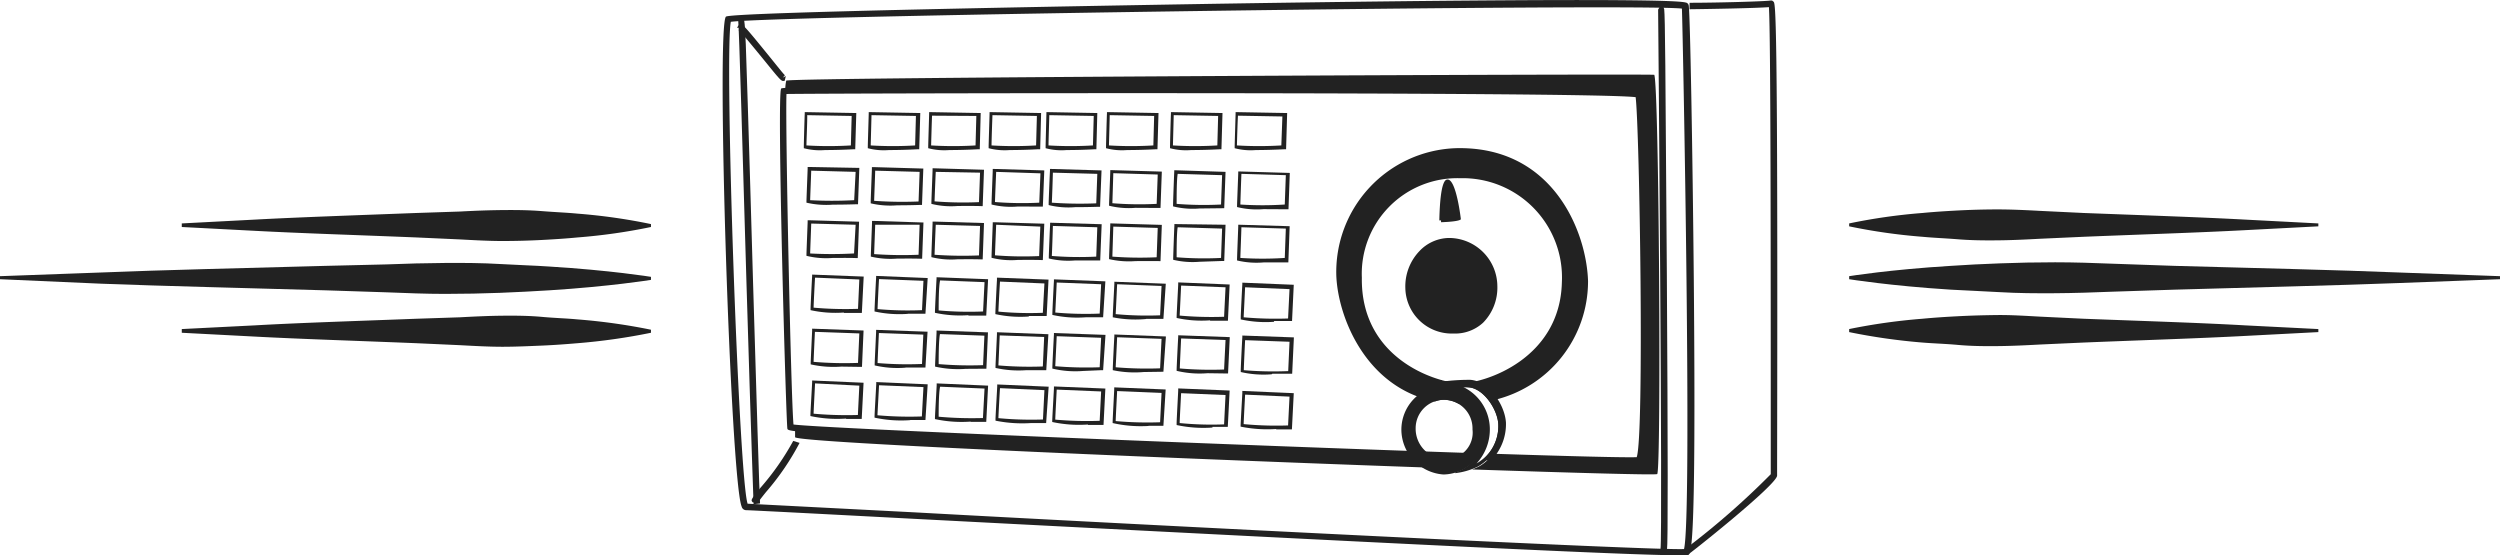 <svg xmlns="http://www.w3.org/2000/svg" viewBox="0 0 189.1 42.01"><defs><style>.cls-1{fill:#222;}</style></defs><title>icon-radio-box-xs</title><g id="Layer_2" data-name="Layer 2"><g id="Layer_1-2" data-name="Layer 1"><path class="cls-1" d="M13.75,16.9l5.54-.29c3.33-.18,7.77-.33,12.2-.5L34.8,16c1.09-.06,2.17-.1,3.21-.11s2,0,3,.08,1.85.11,2.68.19a43.73,43.73,0,0,1,5.55.79v.22a43.73,43.73,0,0,1-5.55.79c-.83.08-1.73.14-2.68.19s-2,.08-3,.08-2.12-.06-3.21-.12l-3.31-.15c-4.43-.18-8.87-.32-12.2-.5l-5.54-.29Z"/><path class="cls-1" d="M0,20.89l7.69-.28c4.62-.19,10.77-.33,16.93-.5L29.21,20c1.51-.06,3-.1,4.45-.11s2.83,0,4.16.08,2.57.11,3.72.19c4.62.28,7.7.78,7.7.78v.23s-3.08.5-7.7.79c-1.15.07-2.4.14-3.72.19s-2.72.08-4.16.08-2.94-.06-4.45-.12l-4.59-.15c-6.16-.18-12.31-.32-16.93-.5L0,21.12Z"/><path class="cls-1" d="M13.75,24.89l5.54-.28c3.33-.19,7.77-.33,12.2-.5L34.8,24c1.09-.06,2.17-.11,3.21-.12s2,0,3,.09,1.85.11,2.68.19a45.08,45.08,0,0,1,5.55.78v.23a46.09,46.09,0,0,1-5.55.79c-.83.07-1.73.14-2.68.18s-2,.09-3,.09-2.12-.06-3.21-.12l-3.31-.15c-4.43-.18-8.87-.32-12.2-.5l-5.54-.29Z"/><path class="cls-1" d="M175.36,25.12l-5.55.29c-3.32.18-7.76.32-12.2.5l-3.31.15c-1.09.06-2.16.11-3.2.12s-2,0-3-.09-1.86-.11-2.69-.18a46.1,46.1,0,0,1-5.54-.79v-.23a45.08,45.08,0,0,1,5.54-.78c.83-.08,1.74-.14,2.69-.19s2-.08,3-.09,2.11.06,3.2.12l3.31.16c4.44.17,8.88.31,12.2.5l5.55.28Z"/><path class="cls-1" d="M189.1,21.12l-7.69.29c-4.61.18-10.77.32-16.92.5l-4.6.15c-1.51.06-3,.11-4.44.12s-2.84,0-4.16-.08-2.58-.12-3.73-.19c-4.61-.29-7.69-.79-7.69-.79v-.23s3.08-.5,7.69-.78c1.15-.08,2.4-.14,3.73-.19s2.71-.08,4.16-.08,2.93.05,4.44.11l4.6.16c6.15.17,12.31.31,16.92.5l7.69.28Z"/><path class="cls-1" d="M175.36,17.12l-5.55.29c-3.32.18-7.76.32-12.2.5l-3.31.15c-1.09.06-2.16.11-3.2.12s-2,0-3-.08-1.86-.11-2.69-.19a43.73,43.73,0,0,1-5.54-.79V16.9a43.73,43.73,0,0,1,5.54-.79c.83-.08,1.74-.14,2.69-.19s2-.08,3-.08,2.11.05,3.2.11l3.31.16c4.44.17,8.88.32,12.2.5l5.55.29Z"/><path class="cls-1" d="M126.94,42c-3.49,0-19.84-.78-57.87-2.76-7.19-.38-12.39-.65-12.64-.65a.35.35,0,0,1-.33-.27c-.84-2-1.94-36.31-1.19-37.06h0C55.27.92,82.24.45,90.5.31s35.45-.54,37-.12a.27.27,0,0,1,.23.21c.11.41.3,11.13.39,20.84.18,20.43-.2,20.62-.43,20.74A4,4,0,0,1,126.94,42ZM56.55,38.1l12.55.65c18.24,1,55.84,2.9,58.28,2.78C128,39,127.31,3.16,127.22.65c-3.35-.39-68.29.52-71.94,1C54.78,4.27,55.89,36.23,56.55,38.1Z"/><path class="cls-1" d="M127.61,42l-.12-.49a59.33,59.33,0,0,0,6.45-5.64v-.33c0-15.81,0-32.9-.14-35-1,.08-4.41.14-6,.16V.21c2.22,0,5.83-.11,6.12-.17l.12,0,.1.08c.16.11.35.25.28,35.46v.39C134.43,36.66,127.68,42,127.61,42Z"/><path class="cls-1" d="M57,38.14c0-.16-.16-4.14-.54-16.84-.26-9-.56-19.3-.62-19.72l.24,0-.25-.05.27-.21c.09,0,.15,0,.2.3h0c.08.52.13,2,.26,6.22.12,3.74.26,8.68.4,13.49.24,8.06.49,16.4.53,16.75Z"/><path class="cls-1" d="M126.09,41.61l-.49-.07c.17-1.09-.17-40.42-.18-40.81h0l.13-.23.26,0s0,0,.07.2h0c.07.7.09,3.92.2,20C126.16,34.09,126.17,41.12,126.09,41.61Z"/><path class="cls-1" d="M59.22,6.12c-.15,0-.37-.27-1.35-1.48-.68-.83-1.81-2.22-2-2.36L56,2.1v0h-.26l.17-.24c.23-.09.25-.1,2.36,2.5.47.58,1,1.25,1.1,1.33l-.16.18h0l.23-.12-.08.35A.27.27,0,0,1,59.22,6.12Z"/><path class="cls-1" d="M57.28,38l-.34,0c-.16-.18-.16-.18.56-1.08A19.71,19.71,0,0,0,60,33.35l.48.15a19.44,19.44,0,0,1-2.54,3.72c-.25.31-.5.63-.54.7l-.2-.12h0Z"/><path class="cls-1" d="M110.08,11.21a9.37,9.37,0,0,0-9,9.67c.13,3.09,2.21,8.43,7.47,9.49a1.77,1.77,0,0,1,.72-.13,2.43,2.43,0,0,1,1.06.3l.42,0c.33,0,.65,0,1-.08a3.43,3.43,0,0,0-2.53-1.31l-.35,0v0c-.13,0,1.84-.17,2.33-.14a2.61,2.61,0,0,1,1.8,1.25,9.23,9.23,0,0,0,7.12-9C120,17.48,117.43,11,110.08,11.21ZM110.44,29c-1.88-.09-7.52-1.89-7.43-8a7.23,7.23,0,0,1,7.43-7.52,7.51,7.51,0,0,1,7.7,7.88C118,27.15,112.32,29,110.44,29Z"/><path class="cls-1" d="M109.63,18.11a3.53,3.53,0,0,0-3.22,3.67,3.38,3.38,0,0,0,3.4,3.31,3.2,3.2,0,0,0,3.32-3.49A3.54,3.54,0,0,0,109.63,18.11Z"/><path class="cls-1" d="M110,25.23h-.17a3.51,3.51,0,0,1-3.53-3.44A3.86,3.86,0,0,1,107.36,19a3.13,3.13,0,0,1,2.27-1,3.67,3.67,0,0,1,3.63,3.63,3.78,3.78,0,0,1-1.08,2.78A3.12,3.12,0,0,1,110,25.23Zm-.35-7a2.86,2.86,0,0,0-2.07,1,3.64,3.64,0,0,0-1,2.58A3.25,3.25,0,0,0,109.82,25H110a2.8,2.8,0,0,0,2-.78,3.47,3.47,0,0,0,1-2.58A3.4,3.4,0,0,0,109.63,18.24Z"/><path class="cls-1" d="M109,16.67s.05-3,.5-3,.89,2.6.89,2.86A13,13,0,0,1,109,16.67Z"/><path class="cls-1" d="M109,16.81v-.14h-.13c.07-3.09.49-3.09.63-3.09.66,0,1,3,1,3s0,.18-1.52.23Zm.49-3a7,7,0,0,0-.35,2.69l1.11-.06C110.15,15.9,109.73,13.93,109.45,13.85Z"/><path class="cls-1" d="M109.14,29.17A3.34,3.34,0,0,0,106,32.48a3.42,3.42,0,0,0,3.18,3.41,3.29,3.29,0,0,0,3.23-3.5A3.36,3.36,0,0,0,109.14,29.17Zm.18,5.55a2.29,2.29,0,0,1-2.24-2.33,2.15,2.15,0,0,1,2.15-2.15,2.17,2.17,0,0,1,2.15,2.24A2,2,0,0,1,109.32,34.72Z"/><path class="cls-1" d="M62.41,11.35a4.71,4.71,0,0,1-1.61-.14l0,0V11.1c0-.2.06-2.4.07-2.49V8.48l3.9.07-.08,2.74h-.12C63.82,11.33,63.06,11.35,62.41,11.35ZM61,11a27.88,27.88,0,0,0,3.36,0l.06-2.23-3.36-.06C61.07,9.2,61,10.64,61,11Z"/><path class="cls-1" d="M67.25,11.35a4.71,4.71,0,0,1-1.61-.14l0,0V11.1c0-.2.07-2.4.07-2.49V8.48l3.9.07-.08,2.74h-.12C68.66,11.33,67.9,11.35,67.25,11.35ZM65.86,11a27.88,27.88,0,0,0,3.36,0l.06-2.23-3.36-.06C65.91,9.2,65.87,10.64,65.86,11Z"/><path class="cls-1" d="M71.82,11.35a4.79,4.79,0,0,1-1.61-.14l0,0V11.1c0-.2.07-2.4.07-2.49V8.48l3.9.07-.07,2.74h-.13C73.23,11.33,72.47,11.35,71.82,11.35ZM70.43,11a27.88,27.88,0,0,0,3.36,0l.06-2.23L70.5,8.75C70.48,9.2,70.44,10.64,70.43,11Z"/><path class="cls-1" d="M76.39,11.35a4.79,4.79,0,0,1-1.61-.14l0,0V11.1c0-.2.07-2.4.07-2.49V8.48l3.9.07-.07,2.74H78.5C77.8,11.33,77,11.35,76.39,11.35ZM75,11a28.06,28.06,0,0,0,3.37,0l.06-2.23-3.36-.06C75.05,9.2,75,10.64,75,11Z"/><path class="cls-1" d="M80.69,11.35a4.67,4.67,0,0,1-1.6-.14l0,0V11.1c0-.2.06-2.4.06-2.49V8.48L83,8.55l-.07,2.74H82.8C82.11,11.33,81.35,11.35,80.69,11.35ZM79.31,11a27.88,27.88,0,0,0,3.36,0l.06-2.23-3.36-.06C79.36,9.2,79.31,10.64,79.31,11Z"/><path class="cls-1" d="M85.26,11.35a4.67,4.67,0,0,1-1.6-.14l0,0V11.1c0-.2.06-2.4.07-2.49V8.48l3.9.07-.08,2.74h-.12C86.68,11.33,85.92,11.35,85.26,11.35ZM83.88,11a27.88,27.88,0,0,0,3.36,0l.06-2.23-3.36-.06C83.93,9.2,83.89,10.64,83.88,11Z"/><path class="cls-1" d="M90.11,11.35a4.71,4.71,0,0,1-1.61-.14l0,0V11.1c0-.2.06-2.4.07-2.49V8.48l3.9.07-.08,2.74h-.12C91.52,11.33,90.76,11.35,90.11,11.35ZM88.72,11a27.88,27.88,0,0,0,3.36,0l.06-2.23-3.36-.06C88.77,9.2,88.73,10.64,88.72,11Z"/><path class="cls-1" d="M95,11.35a4.71,4.71,0,0,1-1.61-.14l0,0V11.1c0-.2.07-2.4.07-2.49V8.48l3.9.07-.08,2.74h-.12C96.36,11.33,95.6,11.35,95,11.35ZM93.56,11a27.88,27.88,0,0,0,3.36,0L97,8.81l-3.36-.06C93.61,9.2,93.57,10.64,93.56,11Z"/><path class="cls-1" d="M63,15.48a6.65,6.65,0,0,1-2-.15l0,0v-.08c0-.2.09-2.39.09-2.49v-.13h.13L65,12.7l-.1,2.75h-.13C64.2,15.47,63.59,15.48,63,15.48Zm-1.75-.34a30.28,30.28,0,0,0,3.36,0L64.72,13l-3.36-.09C61.35,13.31,61.29,14.76,61.28,15.14Z"/><path class="cls-1" d="M67.86,15.53a6.52,6.52,0,0,1-2-.15l0-.05v-.07c0-.2.09-2.39.09-2.49v-.13h.13l3.76.11-.1,2.75h-.13C69,15.52,68.43,15.53,67.86,15.53Zm-1.74-.34a30.28,30.28,0,0,0,3.36.05L69.56,13l-3.36-.09C66.19,13.37,66.13,14.81,66.12,15.19Z"/><path class="cls-1" d="M72.45,15.58a6.12,6.12,0,0,1-2-.16l0,0v-.07c0-.2.09-2.4.09-2.49v-.13h.13l3.76.11-.1,2.75h-.13C73.62,15.57,73,15.58,72.45,15.58Zm-1.76-.35a27.19,27.19,0,0,0,3.36.06l.08-2.23L70.78,13C70.76,13.41,70.7,14.86,70.69,15.23Z"/><path class="cls-1" d="M77,15.62a6.22,6.22,0,0,1-2-.15l0,0v-.07c0-.2.09-2.4.09-2.49v-.13h.13l3.77.11-.11,2.74h-.12Zm-1.75-.34a25.86,25.86,0,0,0,3.36.05l.09-2.22L75.35,13C75.33,13.46,75.27,14.9,75.26,15.28Z"/><path class="cls-1" d="M81.32,15.67a6.17,6.17,0,0,1-2-.16l0,0V15.4c0-.2.09-2.39.1-2.49v-.13h.14l3.76.11-.11,2.75h-.12C82.49,15.66,81.88,15.67,81.32,15.67Zm-1.76-.34a30.28,30.28,0,0,0,3.36.05L83,13.15l-3.36-.09C79.63,13.5,79.58,15,79.56,15.33Z"/><path class="cls-1" d="M85.89,15.72a6.17,6.17,0,0,1-2-.16l0,0v-.07c0-.2.09-2.4.09-2.49v-.13h.14l3.76.11-.1,2.75h-.13Zm-1.76-.27Zm0-.08a25.8,25.8,0,0,0,3.36.05l.08-2.22-3.36-.1C84.2,13.55,84.15,15,84.14,15.37Z"/><path class="cls-1" d="M90.73,15.77a6.17,6.17,0,0,1-2-.16l0,0V15.5c0-.2.08-2.4.09-2.49v-.13h.14L92.7,13l-.1,2.75h-.13ZM89,15.42a25.8,25.8,0,0,0,3.36.05l.08-2.22-3.36-.1C89,13.6,89,15,89,15.42Z"/><path class="cls-1" d="M95.57,15.82a6.17,6.17,0,0,1-2-.16l0,0v-.07c0-.2.09-2.4.09-2.49v-.13h.14l3.76.11-.1,2.75h-.13Zm-1.75-.35a25.86,25.86,0,0,0,3.36,0l.08-2.22-3.36-.1C93.88,13.65,93.83,15.09,93.82,15.47Z"/><path class="cls-1" d="M63,19.51a6.2,6.2,0,0,1-2-.16l0,0v-.07c0-.2.09-2.39.09-2.49v-.13h.13l3.76.11-.1,2.75h-.13C64.21,19.5,63.6,19.51,63,19.51Zm-1.76-.34a30.28,30.28,0,0,0,3.36,0L64.72,17l-3.36-.09C61.35,17.34,61.29,18.79,61.28,19.17Z"/><path class="cls-1" d="M67.87,19.56a6.56,6.56,0,0,1-2-.15l0,0v-.08c0-.2.09-2.39.09-2.49v-.13h.13l3.76.12-.1,2.74h-.13C69,19.55,68.43,19.56,67.87,19.56Zm-1.75-.34a30.28,30.28,0,0,0,3.36.05L69.56,17,66.2,17C66.19,17.4,66.13,18.84,66.12,19.22Z"/><path class="cls-1" d="M72.45,19.61a6.17,6.17,0,0,1-2-.16l0,0v-.07c0-.2.09-2.39.09-2.49v-.13h.13l3.76.11-.1,2.75h-.13C73.62,19.6,73,19.61,72.45,19.61Zm-1.76-.34a30.28,30.28,0,0,0,3.36.05l.08-2.23L70.78,17C70.76,17.44,70.7,18.89,70.69,19.27Z"/><path class="cls-1" d="M77,19.66a6.12,6.12,0,0,1-2-.16l0,0v-.07c0-.2.09-2.4.09-2.49v-.13h.13l3.77.11-.11,2.75h-.12C78.19,19.65,77.58,19.66,77,19.66Zm-1.76-.35a27.19,27.19,0,0,0,3.36.06l.09-2.23L75.35,17C75.33,17.49,75.27,18.94,75.26,19.31Z"/><path class="cls-1" d="M81.33,19.7a6.34,6.34,0,0,1-2-.15l0,0v-.07c0-.21.09-2.4.1-2.49v-.14h.14l3.76.11-.11,2.74h-.12Zm-1.77-.34a25.86,25.86,0,0,0,3.36.05L83,17.19l-3.36-.1C79.63,17.54,79.58,19,79.56,19.36Z"/><path class="cls-1" d="M85.89,19.75a6.65,6.65,0,0,1-2-.15l0,0v-.08c0-.2.09-2.39.09-2.49v-.13h.14l3.76.11-.1,2.74h-.13C87.06,19.74,86.45,19.75,85.89,19.75Zm-1.76-.27h0Zm0-.07a27.83,27.83,0,0,0,3.36.05l.08-2.22-3.36-.1C84.2,17.59,84.15,19,84.14,19.41Z"/><path class="cls-1" d="M90.74,19.8a6.34,6.34,0,0,1-2-.15l0,0v-.07c0-.21.08-2.4.09-2.49v-.14h.14L92.7,17l-.1,2.74h-.13ZM89,19.46a25.8,25.8,0,0,0,3.36.05l.08-2.22-3.36-.1C89,17.64,89,19.08,89,19.46Z"/><path class="cls-1" d="M95.57,19.85a6.3,6.3,0,0,1-2-.15l0,0v-.07c0-.21.09-2.4.09-2.49V17h.13l3.76.11-.1,2.74h-.13Zm-1.75-.34a25.8,25.8,0,0,0,3.36,0l.08-2.22-3.36-.1C93.89,17.69,93.83,19.13,93.82,19.51Z"/><path class="cls-1" d="M63.83,23.64a8.79,8.79,0,0,1-2.52-.18l0,0v-.07c0-.2.11-2.4.12-2.49v-.13l3.9.15-.14,2.75H63.83Zm-2.29-.37a27,27,0,0,0,3.36.09L65,21.14,61.65,21C61.62,21.45,61.55,22.9,61.54,23.27Z"/><path class="cls-1" d="M68.67,23.74a8.79,8.79,0,0,1-2.52-.18l0,0v-.07c0-.2.11-2.39.12-2.49v-.13l3.9.16L70,23.73H68.67Zm-2.29-.36a25.72,25.72,0,0,0,3.36.08l.11-2.22-3.36-.13C66.46,21.56,66.39,23,66.38,23.38Z"/><path class="cls-1" d="M73.25,23.84a8.88,8.88,0,0,1-2.53-.18l0,0v-.07c0-.2.11-2.4.12-2.49v-.13l3.9.15-.14,2.75H73.25ZM71,23.48a25.8,25.8,0,0,0,3.36.08l.11-2.22-3.36-.13C71,21.65,71,23.1,71,23.48Z"/><path class="cls-1" d="M77.82,23.94a8.88,8.88,0,0,1-2.53-.18l0,0v-.07c0-.2.11-2.4.12-2.49V21l3.9.15-.14,2.75H77.82Zm-2.3-.37a25.19,25.19,0,0,0,3.36.09L79,21.44l-3.36-.14C75.61,21.75,75.53,23.2,75.52,23.57Zm0,.08Z"/><path class="cls-1" d="M82.12,24a8.75,8.75,0,0,1-2.52-.18l0,0v-.07c0-.2.11-2.4.12-2.49v-.13l3.89.15L83.44,24H82.12Zm-2.3-.36a25.88,25.88,0,0,0,3.36.08l.11-2.22-3.36-.13C79.91,21.84,79.84,23.29,79.82,23.67Zm0,.07Z"/><path class="cls-1" d="M86.69,24.13A8.75,8.75,0,0,1,84.17,24l0,0v-.07c0-.2.12-2.4.12-2.49v-.13l3.89.15L88,24.12H86.69Zm-2.3-.37a25.27,25.27,0,0,0,3.36.09l.11-2.22L84.5,21.5C84.48,21.94,84.41,23.39,84.39,23.76Z"/><path class="cls-1" d="M91.53,24.23A8.79,8.79,0,0,1,89,24.05l0,0v-.07c0-.2.12-2.39.12-2.49v-.13l3.89.16-.13,2.74H91.53Zm-2.3-.36a27.21,27.21,0,0,0,3.36.09l.11-2.23-3.36-.13C89.32,22.05,89.25,23.49,89.23,23.87Z"/><path class="cls-1" d="M96.37,24.34a8.75,8.75,0,0,1-2.52-.18l0,0V24c0-.2.11-2.39.12-2.48v-.14l3.89.16-.13,2.74H96.37ZM94.07,24a27.12,27.12,0,0,0,3.36.09l.11-2.22-3.36-.14C94.16,22.15,94.09,23.59,94.07,24Z"/><path class="cls-1" d="M63.64,27.73a7.9,7.9,0,0,1-2.32-.17l0,0v-.08c0-.2.11-2.39.11-2.49v-.13l3.89.14-.12,2.75H65Zm-2.1-.36a27.91,27.91,0,0,0,3.36.08l.1-2.23-3.36-.12C61.62,25.55,61.55,27,61.54,27.37Z"/><path class="cls-1" d="M68.5,27.81a7.66,7.66,0,0,1-2.34-.17l0,0v-.07c0-.2.11-2.39.11-2.49v-.13l3.89.14L70,27.8H68.5Zm-2.12-.35a26.51,26.51,0,0,0,3.36.07l.1-2.22-3.36-.12C66.46,25.63,66.39,27.08,66.38,27.46Z"/><path class="cls-1" d="M73.05,27.9a7.9,7.9,0,0,1-2.32-.17l0,0v-.08c0-.2.11-2.39.11-2.49V25l3.89.14-.12,2.75h-.13ZM71,27.54a28,28,0,0,0,3.36.08l.1-2.23-3.36-.12C71,25.72,71,27.16,71,27.54Zm0,.08Z"/><path class="cls-1" d="M77.64,28a8,8,0,0,1-2.34-.17l0,0v-.08c0-.2.11-2.39.11-2.48v-.14l3.89.15L79.14,28H79Zm-2.12-.36a27.91,27.91,0,0,0,3.36.08l.1-2.23-3.36-.12C75.6,25.8,75.54,27.24,75.52,27.62Zm0,.08Z"/><path class="cls-1" d="M81.93,28.06a7.48,7.48,0,0,1-2.33-.18l0,0v-.07c0-.2.11-2.39.12-2.49v-.13l3.9.14L83.44,28h-.12Zm-2.11-.36a28,28,0,0,0,3.36.08l.11-2.23-3.36-.12C79.91,25.88,79.84,27.32,79.82,27.7Z"/><path class="cls-1" d="M86.51,28.14A8,8,0,0,1,84.17,28l0,0v-.07c0-.21.11-2.4.12-2.49v-.14l3.9.15L88,28.12h-.12Zm-2.12-.36a27.91,27.91,0,0,0,3.36.08l.11-2.23-3.36-.12C84.48,26,84.41,27.4,84.39,27.78Z"/><path class="cls-1" d="M91.34,28.23A7.48,7.48,0,0,1,89,28.05l0,0v-.07c0-.2.11-2.39.12-2.49v-.13l3.9.14-.13,2.75h-.12Zm-2.1-.36a27.72,27.72,0,0,0,3.35.08l.11-2.23-3.36-.12C89.32,26.05,89.25,27.49,89.24,27.87Zm0,.08Z"/><path class="cls-1" d="M96.19,28.31a7.66,7.66,0,0,1-2.34-.17l0,0V28c0-.2.11-2.4.12-2.49v-.13l3.9.14-.13,2.75h-1.5ZM94.08,28a26.44,26.44,0,0,0,3.36.07l.1-2.22-3.36-.12C94.16,26.13,94.09,27.58,94.08,28Z"/><path class="cls-1" d="M64,31.66a9.6,9.6,0,0,1-2.7-.19l0,0v-.07c0-.2.13-2.39.13-2.49v-.13l3.89.17-.14,2.74H64Zm-2.47-.37a28.48,28.48,0,0,0,3.36.1L65,29.17,61.65,29C61.63,29.47,61.55,30.91,61.54,31.29Z"/><path class="cls-1" d="M68.85,31.78a9.51,9.51,0,0,1-2.7-.19l0,0v-.07c0-.2.13-2.4.13-2.49v-.13l3.89.17L70,31.77H68.85Zm-2.48-.37a27.21,27.21,0,0,0,3.36.09l.12-2.22-3.36-.14C66.47,29.59,66.39,31,66.37,31.41Z"/><path class="cls-1" d="M73.42,31.89a9.56,9.56,0,0,1-2.7-.19l0,0v-.07c0-.2.13-2.39.13-2.49V29l3.89.17-.14,2.74H73.42ZM71,31.52a28.38,28.38,0,0,0,3.35.1l.12-2.23-3.36-.14C71,29.7,71,31.14,71,31.52Z"/><path class="cls-1" d="M78,32a10.22,10.22,0,0,1-2.7-.18l0-.05V31.7c0-.2.13-2.39.13-2.49v-.13l3.89.17L79.13,32H78Zm-2.47-.37a26.45,26.45,0,0,0,3.36.1L79,29.51l-3.36-.15C75.61,29.81,75.53,31.25,75.52,31.63Z"/><path class="cls-1" d="M82.29,32.11a9.6,9.6,0,0,1-2.7-.19l0,0v-.07c0-.2.13-2.4.13-2.49v-.13l3.89.16-.14,2.75H82.29Zm-2.47-.37a27.12,27.12,0,0,0,3.36.09l.11-2.22-3.36-.14C79.91,29.91,79.83,31.36,79.82,31.74Z"/><path class="cls-1" d="M86.87,32.22A9.65,9.65,0,0,1,84.16,32l0,0v-.07c0-.2.12-2.4.12-2.49V29.3l3.89.16L88,32.21H86.87Zm-2.48-.37a27.12,27.12,0,0,0,3.36.09l.11-2.22-3.36-.14C84.48,30,84.4,31.47,84.39,31.85Z"/><path class="cls-1" d="M91.71,32.34A9.65,9.65,0,0,1,89,32.15l0,0V32c0-.21.12-2.4.12-2.49v-.13l3.89.16-.14,2.75H91.71ZM89.23,32a24.61,24.61,0,0,0,3.36.1l.11-2.22-3.36-.14C89.32,30.14,89.24,31.59,89.23,32Z"/><path class="cls-1" d="M96.53,32.45a10.12,10.12,0,0,1-2.69-.18l0,0v-.08c0-.2.13-2.39.13-2.48v-.14l3.89.17-.14,2.74H96.53Zm-2.46-.37a26.36,26.36,0,0,0,3.36.1L97.54,30l-3.36-.15C94.16,30.26,94.08,31.7,94.07,32.08Z"/><path class="cls-1" d="M111,29.3h.11c1.09.08,2.15,1.61,2.22,2.75a3.23,3.23,0,0,1-1.64,3l0,0a3.78,3.78,0,0,0,1-2.69,3.55,3.55,0,0,0-2-3.08H111m0-.27c-.58,0-2,.15-2.18.15h0v0l.32,0h0a3.37,3.37,0,0,1,.93,6.57v.06a5.32,5.32,0,0,0,1.7-.49,3.51,3.51,0,0,0,1.8-3.27c-.08-1.26-1.21-2.92-2.47-3Zm-2.2.14Z"/><path class="cls-1" d="M111.62,34.66c-17.29-.57-47.33-1.78-51.48-2.15,0,.31,0,.51,0,.56.12.43,31.34,1.73,50.5,2.39A3,3,0,0,0,111.62,34.66Z"/><path class="cls-1" d="M125.13,5.66c0-.09-65.3.18-65.66.44A3.6,3.6,0,0,0,59.4,7c4.55-.16,64.21-.14,64.39.29s.89,27.41,0,27.68c-.24.07-4.71-.05-11.19-.26a2.82,2.82,0,0,1-.82.62l-.43.18c8.07.27,13.85.43,14,.35C125.67,35.57,125.49,6.55,125.13,5.66Z"/><path class="cls-1" d="M123.28,35.09c-1.06,0-3.72-.05-10.58-.27l-.52,0,.34-.4a3.36,3.36,0,0,0,.81-2.35c-.08-1.15-1.14-2.69-2.24-2.77h-.49a3.56,3.56,0,0,1,2,3.1,3.78,3.78,0,0,1-.69,2.29l-.08.11h-.13c-9.29-.31-22.19-.79-32.88-1.24-19.11-.8-19.17-.93-19.26-1.12S58.74,7,59.09,6.7c0-.06.23-.24,31.77-.18,9.51,0,31.77.09,33.07.36l.13,0,.11.15c.06.15,1,25.89.06,27.8a.4.4,0,0,1-.22.21A3.52,3.52,0,0,1,123.28,35.09Zm-10.08-.76c8.34.27,10.21.27,10.6.25.58-1.59.22-24.8-.08-27.23-3.4-.42-60.68-.3-64.23-.24-.1,2.19.34,23,.53,25,2.46.31,33.7,1.57,51.58,2.17a3.39,3.39,0,0,0,.52-1.88,3.11,3.11,0,0,0-3-3,1.24,1.24,0,0,0-.3,0l-.24,0,0-.18a.51.51,0,0,0,0-.09l0-.21.49-.17v.07l.39,0a15.62,15.62,0,0,1,1.75-.09c1.39.09,2.61,1.85,2.7,3.23A3.9,3.9,0,0,1,113.2,34.33Z"/></g></g></svg>